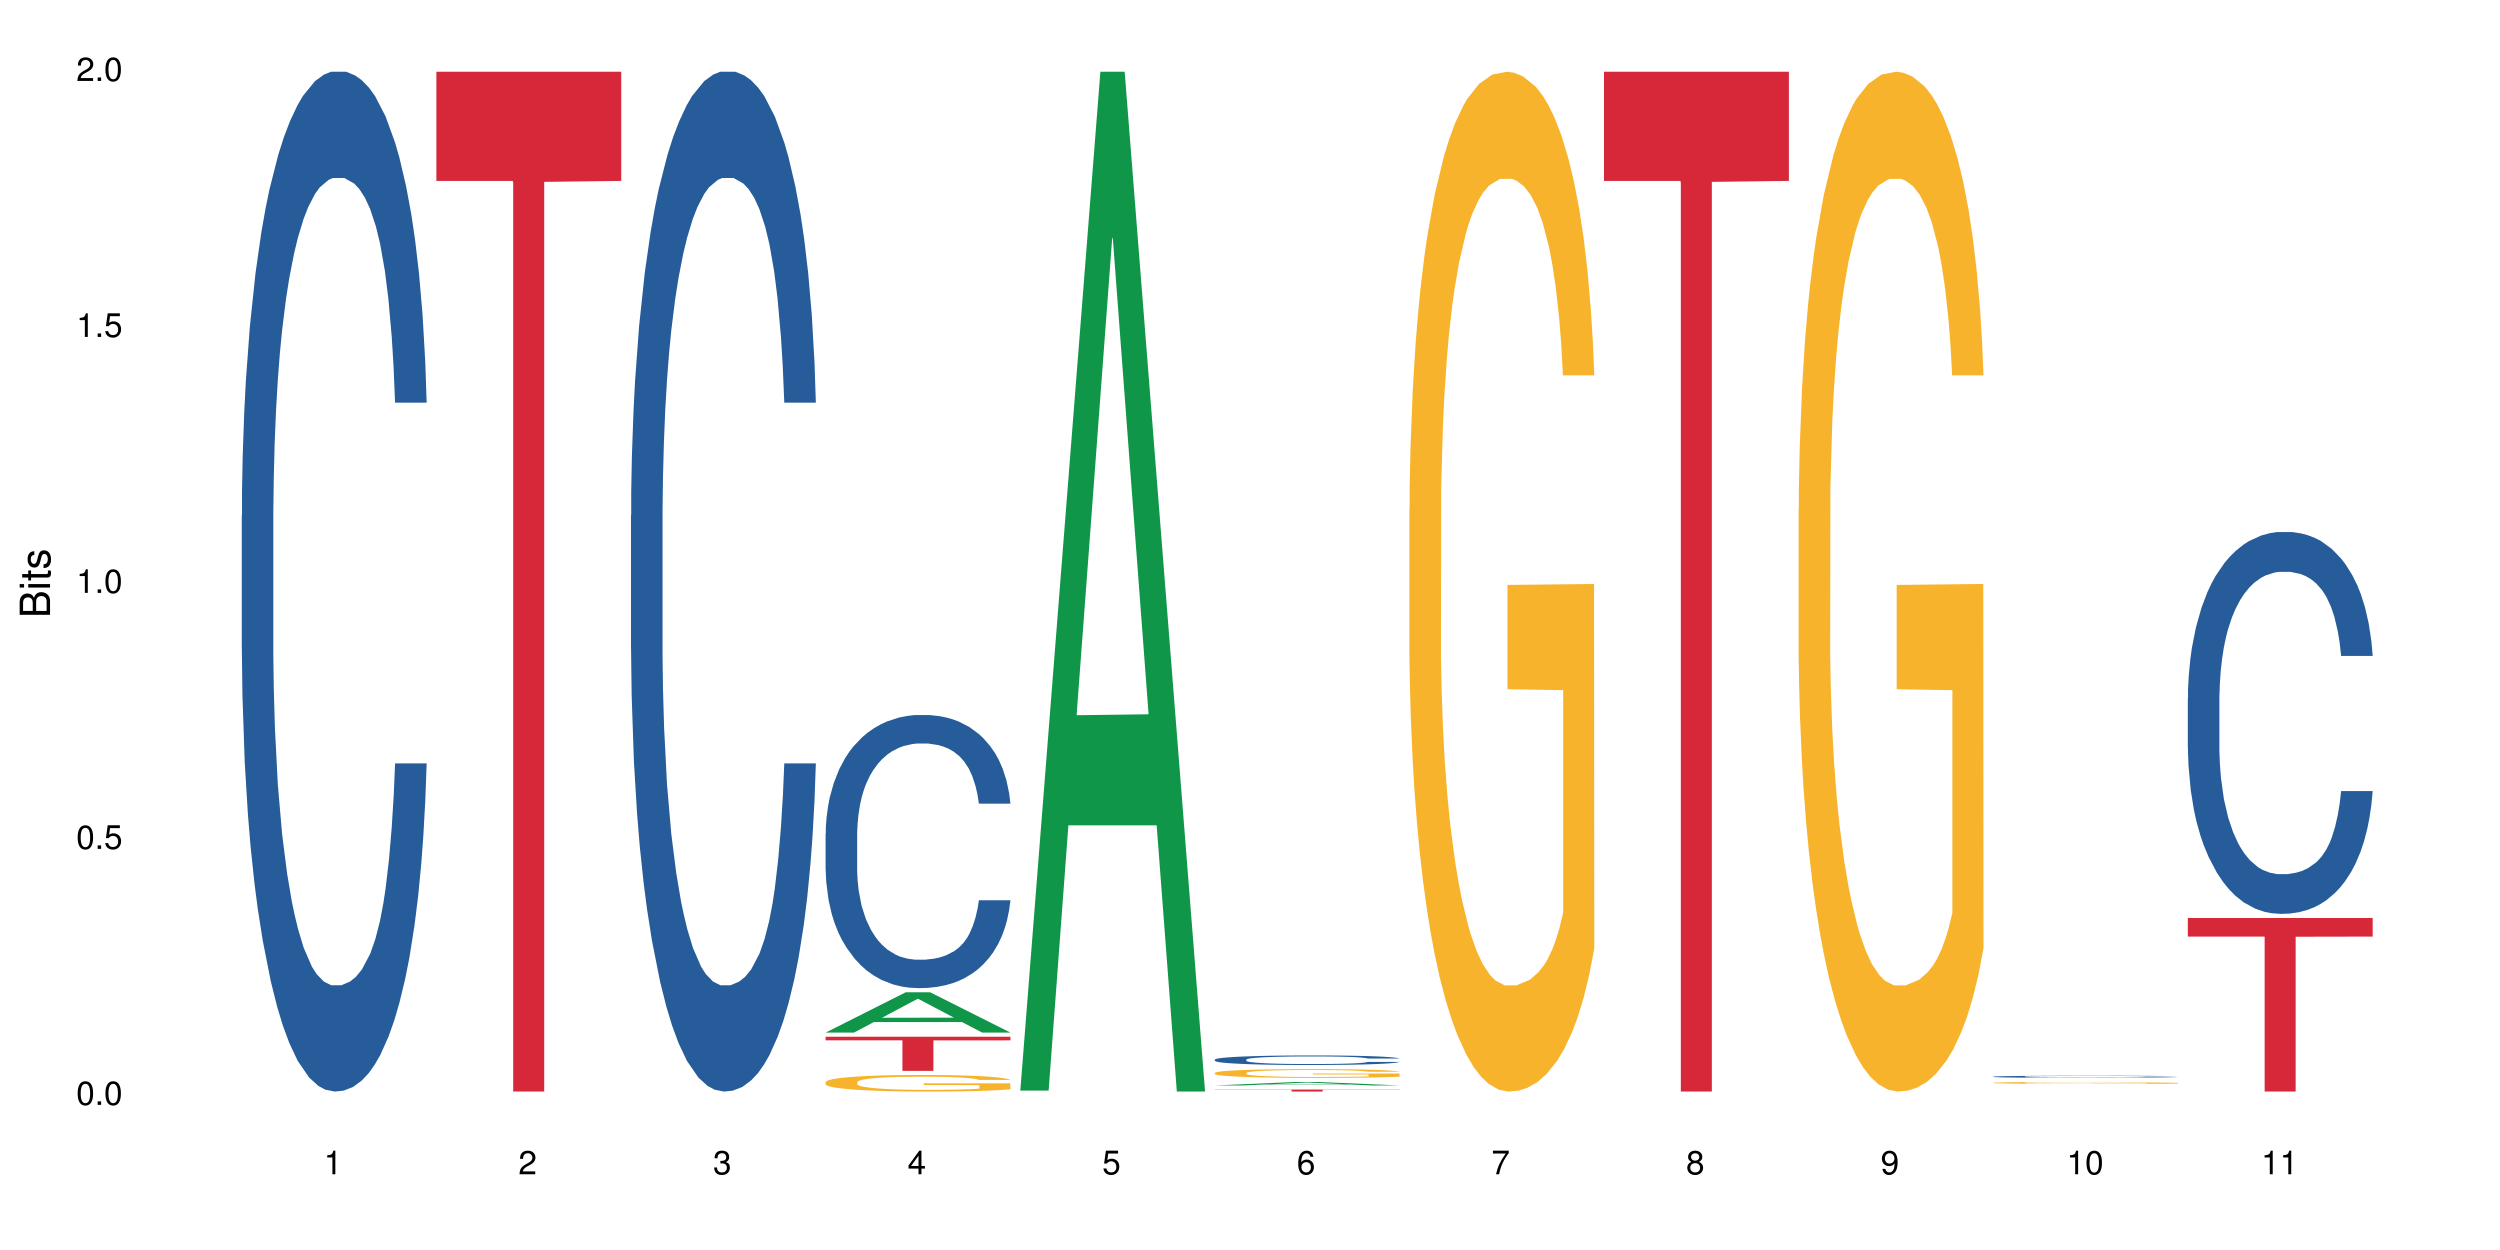 <?xml version="1.0" encoding="UTF-8"?>
<svg xmlns="http://www.w3.org/2000/svg" xmlns:xlink="http://www.w3.org/1999/xlink" width="720pt" height="360pt" viewBox="0 0 720 360" version="1.1">
<defs>
<g>
<symbol overflow="visible" id="glyph0-0">
<path style="stroke:none;" d=""/>
</symbol>
<symbol overflow="visible" id="glyph0-1">
<path style="stroke:none;" d="M 2.641 -6.797 C 2 -6.797 1.422 -6.531 1.078 -6.047 C 0.641 -5.453 0.406 -4.547 0.406 -3.297 C 0.406 -1 1.188 0.219 2.641 0.219 C 4.078 0.219 4.859 -1 4.859 -3.234 C 4.859 -4.562 4.656 -5.438 4.203 -6.047 C 3.844 -6.531 3.281 -6.797 2.641 -6.797 Z M 2.641 -6.047 C 3.547 -6.047 4 -5.125 4 -3.312 C 4 -1.375 3.562 -0.484 2.625 -0.484 C 1.734 -0.484 1.281 -1.422 1.281 -3.281 C 1.281 -5.141 1.734 -6.047 2.641 -6.047 Z M 2.641 -6.047 "/>
</symbol>
<symbol overflow="visible" id="glyph0-2">
<path style="stroke:none;" d="M 1.828 -1 L 0.828 -1 L 0.828 0 L 1.828 0 Z M 1.828 -1 "/>
</symbol>
<symbol overflow="visible" id="glyph0-3">
<path style="stroke:none;" d="M 4.562 -6.797 L 1.062 -6.797 L 0.547 -3.094 L 1.328 -3.094 C 1.719 -3.562 2.047 -3.734 2.578 -3.734 C 3.484 -3.734 4.062 -3.109 4.062 -2.094 C 4.062 -1.125 3.484 -0.531 2.578 -0.531 C 1.828 -0.531 1.375 -0.906 1.188 -1.672 L 0.328 -1.672 C 0.453 -1.109 0.547 -0.844 0.75 -0.594 C 1.125 -0.078 1.828 0.219 2.594 0.219 C 3.969 0.219 4.922 -0.781 4.922 -2.219 C 4.922 -3.562 4.031 -4.484 2.719 -4.484 C 2.25 -4.484 1.859 -4.359 1.469 -4.062 L 1.734 -5.969 L 4.562 -5.969 Z M 4.562 -6.797 "/>
</symbol>
<symbol overflow="visible" id="glyph0-4">
<path style="stroke:none;" d="M 2.484 -4.844 L 2.484 0 L 3.328 0 L 3.328 -6.797 L 2.766 -6.797 C 2.469 -5.75 2.281 -5.609 0.984 -5.453 L 0.984 -4.844 Z M 2.484 -4.844 "/>
</symbol>
<symbol overflow="visible" id="glyph0-5">
<path style="stroke:none;" d="M 4.859 -0.828 L 1.281 -0.828 C 1.359 -1.391 1.672 -1.75 2.5 -2.234 L 3.469 -2.75 C 4.406 -3.266 4.906 -3.969 4.906 -4.812 C 4.906 -5.375 4.672 -5.906 4.266 -6.266 C 3.859 -6.625 3.375 -6.797 2.719 -6.797 C 1.859 -6.797 1.219 -6.5 0.844 -5.922 C 0.609 -5.562 0.5 -5.125 0.484 -4.438 L 1.328 -4.438 C 1.359 -4.906 1.406 -5.188 1.531 -5.406 C 1.75 -5.812 2.188 -6.062 2.703 -6.062 C 3.469 -6.062 4.031 -5.516 4.031 -4.781 C 4.031 -4.25 3.719 -3.797 3.125 -3.438 L 2.234 -2.938 C 0.812 -2.141 0.406 -1.5 0.328 0 L 4.859 0 Z M 4.859 -0.828 "/>
</symbol>
<symbol overflow="visible" id="glyph0-6">
<path style="stroke:none;" d="M 2.125 -3.125 L 2.578 -3.125 C 3.516 -3.125 3.984 -2.703 3.984 -1.891 C 3.984 -1.031 3.469 -0.531 2.578 -0.531 C 1.656 -0.531 1.203 -0.984 1.156 -1.969 L 0.312 -1.969 C 0.344 -1.422 0.438 -1.078 0.609 -0.766 C 0.953 -0.109 1.625 0.219 2.547 0.219 C 3.953 0.219 4.859 -0.609 4.859 -1.906 C 4.859 -2.766 4.516 -3.25 3.703 -3.516 C 4.344 -3.766 4.656 -4.25 4.656 -4.938 C 4.656 -6.109 3.875 -6.797 2.578 -6.797 C 1.203 -6.797 0.484 -6.047 0.453 -4.609 L 1.297 -4.609 C 1.312 -5.016 1.344 -5.25 1.453 -5.453 C 1.641 -5.828 2.062 -6.062 2.594 -6.062 C 3.344 -6.062 3.797 -5.625 3.797 -4.906 C 3.797 -4.422 3.609 -4.141 3.25 -3.984 C 3.016 -3.891 2.719 -3.844 2.125 -3.844 Z M 2.125 -3.125 "/>
</symbol>
<symbol overflow="visible" id="glyph0-7">
<path style="stroke:none;" d="M 3.141 -1.625 L 3.141 0 L 3.984 0 L 3.984 -1.625 L 4.984 -1.625 L 4.984 -2.391 L 3.984 -2.391 L 3.984 -6.797 L 3.359 -6.797 L 0.266 -2.516 L 0.266 -1.625 Z M 3.141 -2.391 L 1 -2.391 L 3.141 -5.359 Z M 3.141 -2.391 "/>
</symbol>
<symbol overflow="visible" id="glyph0-8">
<path style="stroke:none;" d="M 4.781 -5.031 C 4.609 -6.141 3.891 -6.797 2.844 -6.797 C 2.094 -6.797 1.422 -6.438 1.031 -5.828 C 0.609 -5.172 0.406 -4.344 0.406 -3.094 C 0.406 -1.953 0.578 -1.234 0.984 -0.625 C 1.359 -0.078 1.953 0.219 2.703 0.219 C 3.984 0.219 4.922 -0.734 4.922 -2.078 C 4.922 -3.344 4.062 -4.234 2.844 -4.234 C 2.172 -4.234 1.641 -3.969 1.281 -3.469 C 1.281 -5.125 1.828 -6.047 2.797 -6.047 C 3.391 -6.047 3.797 -5.672 3.938 -5.031 Z M 2.734 -3.484 C 3.547 -3.484 4.062 -2.922 4.062 -2 C 4.062 -1.156 3.484 -0.531 2.703 -0.531 C 1.922 -0.531 1.328 -1.188 1.328 -2.047 C 1.328 -2.891 1.906 -3.484 2.734 -3.484 Z M 2.734 -3.484 "/>
</symbol>
<symbol overflow="visible" id="glyph0-9">
<path style="stroke:none;" d="M 4.984 -6.797 L 0.438 -6.797 L 0.438 -5.969 L 4.109 -5.969 C 2.5 -3.656 1.828 -2.234 1.328 0 L 2.219 0 C 2.594 -2.172 3.453 -4.047 4.984 -6.094 Z M 4.984 -6.797 "/>
</symbol>
<symbol overflow="visible" id="glyph0-10">
<path style="stroke:none;" d="M 3.75 -3.578 C 4.453 -4 4.688 -4.344 4.688 -4.984 C 4.688 -6.047 3.844 -6.797 2.641 -6.797 C 1.438 -6.797 0.594 -6.047 0.594 -4.984 C 0.594 -4.359 0.828 -4.016 1.516 -3.578 C 0.734 -3.203 0.359 -2.641 0.359 -1.891 C 0.359 -0.641 1.297 0.219 2.641 0.219 C 3.984 0.219 4.922 -0.641 4.922 -1.875 C 4.922 -2.641 4.531 -3.203 3.75 -3.578 Z M 2.641 -6.047 C 3.359 -6.047 3.812 -5.625 3.812 -4.969 C 3.812 -4.344 3.344 -3.922 2.641 -3.922 C 1.922 -3.922 1.453 -4.344 1.453 -4.984 C 1.453 -5.625 1.922 -6.047 2.641 -6.047 Z M 2.641 -3.203 C 3.484 -3.203 4.062 -2.672 4.062 -1.875 C 4.062 -1.062 3.484 -0.531 2.625 -0.531 C 1.797 -0.531 1.219 -1.078 1.219 -1.875 C 1.219 -2.672 1.797 -3.203 2.641 -3.203 Z M 2.641 -3.203 "/>
</symbol>
<symbol overflow="visible" id="glyph0-11">
<path style="stroke:none;" d="M 0.516 -1.547 C 0.672 -0.438 1.406 0.219 2.438 0.219 C 3.188 0.219 3.859 -0.141 4.266 -0.75 C 4.688 -1.406 4.891 -2.25 4.891 -3.484 C 4.891 -4.625 4.703 -5.359 4.312 -5.953 C 3.938 -6.5 3.344 -6.797 2.594 -6.797 C 1.297 -6.797 0.359 -5.844 0.359 -4.516 C 0.359 -3.25 1.234 -2.344 2.453 -2.344 C 3.094 -2.344 3.562 -2.578 4.016 -3.109 C 4 -1.453 3.469 -0.531 2.5 -0.531 C 1.906 -0.531 1.484 -0.906 1.359 -1.547 Z M 2.578 -6.062 C 3.375 -6.062 3.969 -5.406 3.969 -4.531 C 3.969 -3.688 3.375 -3.094 2.547 -3.094 C 1.734 -3.094 1.234 -3.672 1.234 -4.578 C 1.234 -5.438 1.797 -6.062 2.578 -6.062 Z M 2.578 -6.062 "/>
</symbol>
<symbol overflow="visible" id="glyph1-0">
<path style="stroke:none;" d=""/>
</symbol>
<symbol overflow="visible" id="glyph1-1">
<path style="stroke:none;" d="M 0 -0.953 L 0 -4.891 C 0 -5.719 -0.234 -6.344 -0.734 -6.797 C -1.188 -7.234 -1.812 -7.469 -2.5 -7.469 C -3.547 -7.469 -4.188 -7 -4.625 -5.875 C -4.984 -6.672 -5.641 -7.094 -6.531 -7.094 C -7.156 -7.094 -7.734 -6.859 -8.141 -6.391 C -8.562 -5.938 -8.75 -5.344 -8.75 -4.5 L -8.75 -0.953 Z M -4.984 -2.062 L -7.766 -2.062 L -7.766 -4.219 C -7.766 -4.844 -7.688 -5.203 -7.453 -5.5 C -7.219 -5.812 -6.859 -5.969 -6.375 -5.969 C -5.906 -5.969 -5.531 -5.812 -5.297 -5.5 C -5.062 -5.203 -4.984 -4.844 -4.984 -4.219 Z M -0.984 -2.062 L -4 -2.062 L -4 -4.781 C -4 -5.328 -3.859 -5.688 -3.578 -5.953 C -3.297 -6.219 -2.922 -6.359 -2.484 -6.359 C -2.062 -6.359 -1.688 -6.219 -1.406 -5.953 C -1.109 -5.688 -0.984 -5.328 -0.984 -4.781 Z M -0.984 -2.062 "/>
</symbol>
<symbol overflow="visible" id="glyph1-2">
<path style="stroke:none;" d="M -6.281 -1.797 L -6.281 -0.797 L 0 -0.797 L 0 -1.797 Z M -8.75 -1.797 L -8.75 -0.797 L -7.484 -0.797 L -7.484 -1.797 Z M -8.75 -1.797 "/>
</symbol>
<symbol overflow="visible" id="glyph1-3">
<path style="stroke:none;" d="M -6.281 -3.047 L -6.281 -2.016 L -8.016 -2.016 L -8.016 -1.016 L -6.281 -1.016 L -6.281 -0.172 L -5.469 -0.172 L -5.469 -1.016 L -0.719 -1.016 C -0.078 -1.016 0.281 -1.453 0.281 -2.234 C 0.281 -2.469 0.25 -2.719 0.188 -3.047 L -0.641 -3.047 C -0.609 -2.922 -0.594 -2.766 -0.594 -2.562 C -0.594 -2.141 -0.719 -2.016 -1.156 -2.016 L -5.469 -2.016 L -5.469 -3.047 Z M -6.281 -3.047 "/>
</symbol>
<symbol overflow="visible" id="glyph1-4">
<path style="stroke:none;" d="M -4.531 -5.25 C -5.766 -5.25 -6.469 -4.422 -6.469 -2.969 C -6.469 -1.516 -5.719 -0.562 -4.547 -0.562 C -3.562 -0.562 -3.094 -1.062 -2.734 -2.562 L -2.516 -3.484 C -2.344 -4.188 -2.094 -4.469 -1.625 -4.469 C -1.047 -4.469 -0.641 -3.875 -0.641 -3 C -0.641 -2.453 -0.797 -2 -1.062 -1.75 C -1.25 -1.594 -1.422 -1.531 -1.875 -1.469 L -1.875 -0.406 C -0.422 -0.453 0.281 -1.266 0.281 -2.922 C 0.281 -4.5 -0.5 -5.516 -1.719 -5.516 C -2.656 -5.516 -3.172 -4.984 -3.469 -3.734 L -3.703 -2.766 C -3.891 -1.953 -4.156 -1.609 -4.594 -1.609 C -5.172 -1.609 -5.547 -2.125 -5.547 -2.938 C -5.547 -3.75 -5.203 -4.172 -4.531 -4.203 Z M -4.531 -5.25 "/>
</symbol>
</g>
</defs>
<g id="surface44801">
<rect x="0" y="0" width="720" height="360" style="fill:rgb(100%,100%,100%);fill-opacity:1;stroke:none;"/>
<path style=" stroke:none;fill-rule:nonzero;fill:rgb(14.51%,36.078%,60%);fill-opacity:1;" d="M 69.629 148.457 L 69.695 148.188 L 69.695 141.742 L 69.891 131.543 L 70.344 118.656 L 70.797 109.797 L 71.969 93.957 L 73.59 78.652 L 75.277 66.84 L 76.512 59.859 L 77.617 54.492 L 80.148 44.559 L 81.773 39.457 L 83.523 34.891 L 85.668 30.328 L 87.227 27.645 L 90.73 23.348 L 93.328 21.469 L 95.344 20.664 L 99.691 20.664 L 102.289 21.738 L 104.172 23.078 L 106.25 25.227 L 108.004 27.645 L 111.055 33.551 L 113.781 41.066 L 115.016 45.363 L 116.965 53.684 L 118.457 61.738 L 119.496 68.719 L 120.664 78.652 L 121.703 90.734 L 122.484 104.426 L 122.875 115.969 L 113.781 115.969 L 113.328 105.23 L 112.809 96.91 L 111.836 85.902 L 110.859 78.117 L 109.496 70.332 L 108.266 65.23 L 106.574 60.129 L 105.082 56.906 L 103.523 54.492 L 102.031 52.879 L 99.172 51.27 L 95.863 51.27 L 94.629 51.805 L 92.098 53.953 L 90.73 55.832 L 88.785 59.59 L 87.422 63.082 L 85.797 68.449 L 84.695 73.016 L 83.328 79.996 L 82.355 86.172 L 81.254 95.031 L 80.602 101.742 L 80.02 109.258 L 79.5 118.117 L 79.109 127.516 L 78.852 137.449 L 78.719 147.113 L 78.719 188.727 L 78.852 198.391 L 79.176 209.668 L 80.02 226.043 L 81.254 240.273 L 82.68 251.547 L 84.043 259.602 L 84.824 263.359 L 85.863 267.656 L 87.484 273.027 L 89.824 278.395 L 91.188 280.543 L 93.266 282.691 L 95.406 283.766 L 98.266 283.766 L 100.797 282.691 L 102.484 281.348 L 104.238 279.199 L 106.641 274.637 L 108.133 270.34 L 109.434 265.242 L 110.406 260.141 L 111.055 255.844 L 112.031 247.52 L 112.809 238.395 L 113.395 228.996 L 113.781 219.867 L 122.875 219.867 L 122.484 230.609 L 121.898 241.078 L 121.316 248.863 L 120.406 258.262 L 119.367 266.582 L 117.875 275.98 L 116.641 282.152 L 115.016 288.867 L 113.523 293.969 L 111.898 298.531 L 109.496 303.898 L 107.938 306.586 L 106.25 309 L 104.238 311.148 L 101.707 313.027 L 98.977 314.102 L 96.445 314.371 L 93.719 313.832 L 91.707 312.762 L 89.043 310.344 L 85.73 305.512 L 83.328 300.41 L 81.445 295.309 L 79.824 289.941 L 78.004 282.691 L 75.668 270.879 L 74.238 261.75 L 73.266 254.234 L 72.16 243.762 L 71.383 234.367 L 70.473 219.332 L 69.824 200.27 L 69.629 185.504 Z M 69.629 148.457 "/>
<path style=" stroke:none;fill-rule:nonzero;fill:rgb(83.922%,15.686%,22.353%);fill-opacity:1;" d="M 125.676 20.664 L 178.918 20.664 L 178.918 52.102 L 156.73 52.379 L 156.73 314.371 L 147.801 314.371 L 147.801 52.652 L 147.672 52.102 L 125.676 52.102 Z M 125.676 20.664 "/>
<path style=" stroke:none;fill-rule:nonzero;fill:rgb(14.51%,36.078%,60%);fill-opacity:1;" d="M 181.723 148.457 L 181.785 148.188 L 181.785 141.742 L 181.98 131.543 L 182.438 118.656 L 182.891 109.797 L 184.059 93.957 L 185.684 78.652 L 187.371 66.84 L 188.605 59.859 L 189.707 54.492 L 192.242 44.559 L 193.863 39.457 L 195.617 34.891 L 197.762 30.328 L 199.32 27.645 L 202.824 23.348 L 205.422 21.469 L 207.434 20.664 L 211.785 20.664 L 214.383 21.738 L 216.266 23.078 L 218.344 25.227 L 220.098 27.645 L 223.148 33.551 L 225.875 41.066 L 227.109 45.363 L 229.059 53.684 L 230.551 61.738 L 231.59 68.719 L 232.758 78.652 L 233.797 90.734 L 234.578 104.426 L 234.965 115.969 L 225.875 115.969 L 225.422 105.23 L 224.902 96.91 L 223.926 85.902 L 222.953 78.117 L 221.59 70.332 L 220.355 65.23 L 218.668 60.129 L 217.176 56.906 L 215.617 54.492 L 214.121 52.879 L 211.266 51.27 L 207.953 51.27 L 206.723 51.805 L 204.188 53.953 L 202.824 55.832 L 200.875 59.59 L 199.512 63.082 L 197.891 68.449 L 196.785 73.016 L 195.422 79.996 L 194.449 86.172 L 193.344 95.031 L 192.695 101.742 L 192.109 109.258 L 191.59 118.117 L 191.203 127.516 L 190.941 137.449 L 190.812 147.113 L 190.812 188.727 L 190.941 198.391 L 191.266 209.668 L 192.109 226.043 L 193.344 240.273 L 194.773 251.547 L 196.137 259.602 L 196.918 263.359 L 197.953 267.656 L 199.578 273.027 L 201.914 278.395 L 203.281 280.543 L 205.355 282.691 L 207.5 283.766 L 210.355 283.766 L 212.891 282.691 L 214.578 281.348 L 216.332 279.199 L 218.734 274.637 L 220.227 270.34 L 221.523 265.242 L 222.5 260.141 L 223.148 255.844 L 224.121 247.52 L 224.902 238.395 L 225.484 228.996 L 225.875 219.867 L 234.965 219.867 L 234.578 230.609 L 233.992 241.078 L 233.406 248.863 L 232.5 258.262 L 231.461 266.582 L 229.965 275.98 L 228.734 282.152 L 227.109 288.867 L 225.617 293.969 L 223.992 298.531 L 221.59 303.898 L 220.031 306.586 L 218.344 309 L 216.332 311.148 L 213.797 313.027 L 211.07 314.102 L 208.539 314.371 L 205.812 313.832 L 203.801 312.762 L 201.137 310.344 L 197.824 305.512 L 195.422 300.41 L 193.539 295.309 L 191.918 289.941 L 190.098 282.691 L 187.762 270.879 L 186.332 261.75 L 185.359 254.234 L 184.254 243.762 L 183.477 234.367 L 182.566 219.332 L 181.918 200.27 L 181.723 185.504 Z M 181.723 148.457 "/>
<path style=" stroke:none;fill-rule:nonzero;fill:rgb(6.275%,58.824%,28.235%);fill-opacity:1;" d="M 237.77 297.383 L 237.824 297.371 L 260.863 285.766 L 267.859 285.766 L 291.012 297.395 L 282.879 297.395 L 277.074 294.359 L 251.648 294.359 L 245.961 297.383 L 237.77 297.383 L 254.094 293.102 L 274.742 293.094 L 264.449 287.668 L 264.332 287.656 L 264.219 287.688 L 254.039 293.094 L 254.094 293.102 Z M 237.77 297.383 "/>
<path style=" stroke:none;fill-rule:nonzero;fill:rgb(14.51%,36.078%,60%);fill-opacity:1;" d="M 237.77 240.164 L 237.832 240.09 L 237.832 238.367 L 238.027 235.633 L 238.484 232.184 L 238.938 229.812 L 240.105 225.57 L 241.73 221.473 L 243.418 218.309 L 244.652 216.441 L 245.754 215.004 L 248.289 212.344 L 249.91 210.977 L 251.664 209.754 L 253.805 208.535 L 255.363 207.816 L 258.871 206.664 L 261.469 206.16 L 263.48 205.945 L 267.832 205.945 L 270.43 206.234 L 272.312 206.594 L 274.391 207.168 L 276.145 207.816 L 279.195 209.395 L 281.922 211.41 L 283.156 212.559 L 285.105 214.789 L 286.598 216.945 L 287.637 218.812 L 288.805 221.473 L 289.844 224.707 L 290.621 228.375 L 291.012 231.465 L 281.922 231.465 L 281.469 228.59 L 280.949 226.359 L 279.973 223.414 L 279 221.328 L 277.637 219.242 L 276.402 217.879 L 274.715 216.512 L 273.223 215.648 L 271.664 215.004 L 270.168 214.57 L 267.312 214.141 L 264 214.141 L 262.766 214.285 L 260.234 214.859 L 258.871 215.363 L 256.922 216.367 L 255.559 217.305 L 253.938 218.742 L 252.832 219.965 L 251.469 221.832 L 250.496 223.484 L 249.391 225.859 L 248.742 227.656 L 248.156 229.668 L 247.637 232.039 L 247.25 234.555 L 246.988 237.215 L 246.859 239.805 L 246.859 250.945 L 246.988 253.531 L 247.312 256.551 L 248.156 260.938 L 249.391 264.746 L 250.82 267.766 L 252.184 269.922 L 252.961 270.93 L 254 272.078 L 255.625 273.516 L 257.961 274.953 L 259.324 275.531 L 261.402 276.105 L 263.547 276.391 L 266.402 276.391 L 268.938 276.105 L 270.625 275.746 L 272.379 275.172 L 274.781 273.949 L 276.273 272.797 L 277.57 271.434 L 278.547 270.066 L 279.195 268.918 L 280.168 266.688 L 280.949 264.242 L 281.531 261.727 L 281.922 259.285 L 291.012 259.285 L 290.621 262.16 L 290.039 264.961 L 289.453 267.047 L 288.547 269.562 L 287.508 271.793 L 286.012 274.309 L 284.777 275.961 L 283.156 277.758 L 281.664 279.125 L 280.039 280.344 L 277.637 281.785 L 276.078 282.504 L 274.391 283.148 L 272.379 283.723 L 269.844 284.227 L 267.117 284.516 L 264.586 284.586 L 261.859 284.441 L 259.844 284.156 L 257.184 283.508 L 253.871 282.215 L 251.469 280.848 L 249.586 279.484 L 247.961 278.047 L 246.145 276.105 L 243.809 272.941 L 242.379 270.496 L 241.406 268.484 L 240.301 265.68 L 239.523 263.164 L 238.613 259.141 L 237.965 254.035 L 237.77 250.082 Z M 237.77 240.164 "/>
<path style=" stroke:none;fill-rule:nonzero;fill:rgb(96.863%,70.196%,16.863%);fill-opacity:1;" d="M 237.77 311.641 L 237.832 311.637 L 237.832 311.547 L 238.094 311.352 L 238.742 311.082 L 239.586 310.859 L 240.496 310.684 L 241.078 310.594 L 242.055 310.461 L 242.898 310.367 L 245.039 310.168 L 247.77 309.984 L 249.262 309.906 L 250.949 309.832 L 253.352 309.75 L 254.457 309.719 L 257.832 309.648 L 261.664 309.605 L 265.883 309.594 L 267.832 309.598 L 270.492 309.617 L 274.129 309.664 L 276.207 309.707 L 277.832 309.75 L 279.52 309.809 L 281.598 309.895 L 283.547 310 L 285.105 310.105 L 286.66 310.234 L 287.961 310.375 L 289.066 310.527 L 290.039 310.711 L 290.621 310.863 L 291.012 311.016 L 281.988 311.016 L 281.469 310.863 L 280.883 310.746 L 279.91 310.602 L 278.934 310.496 L 277.961 310.414 L 276.145 310.301 L 274.586 310.23 L 272.637 310.168 L 270.754 310.129 L 268.609 310.105 L 267.312 310.094 L 263.871 310.094 L 260.754 310.125 L 258.938 310.16 L 257.637 310.195 L 255.82 310.262 L 254.715 310.312 L 254.066 310.348 L 252.117 310.484 L 250.82 310.605 L 250.105 310.688 L 249.195 310.82 L 248.547 310.938 L 247.832 311.113 L 247.441 311.242 L 246.922 311.539 L 246.859 312.324 L 247.055 312.492 L 247.441 312.668 L 247.961 312.828 L 248.742 312.992 L 249.52 313.117 L 250.883 313.289 L 252.055 313.402 L 252.961 313.477 L 254.715 313.594 L 255.43 313.633 L 257.117 313.711 L 258.871 313.773 L 261.016 313.824 L 262.637 313.852 L 265.234 313.875 L 268.547 313.875 L 272.441 313.848 L 274.91 313.812 L 276.598 313.777 L 277.703 313.746 L 279.066 313.699 L 280.039 313.656 L 280.949 313.605 L 282.051 313.531 L 282.051 312.492 L 266.016 312.484 L 266.016 311.996 L 290.949 311.992 L 291.012 313.699 L 289.648 313.816 L 287.961 313.93 L 286.336 314.016 L 284.648 314.09 L 282.246 314.176 L 280.297 314.227 L 277.312 314.289 L 274.586 314.328 L 271.727 314.352 L 269.195 314.367 L 266.207 314.371 L 263.547 314.363 L 260.688 314.336 L 258.418 314.301 L 256.34 314.258 L 254.262 314.199 L 251.664 314.109 L 249.977 314.035 L 248.223 313.941 L 246.469 313.836 L 244.91 313.715 L 243.871 313.625 L 242.832 313.52 L 241.73 313.391 L 240.691 313.242 L 239.91 313.105 L 239.195 312.953 L 238.676 312.809 L 238.156 312.613 L 237.898 312.457 L 237.77 312.32 Z M 237.77 311.641 "/>
<path style=" stroke:none;fill-rule:nonzero;fill:rgb(83.922%,15.686%,22.353%);fill-opacity:1;" d="M 237.77 298.574 L 291.012 298.574 L 291.012 299.625 L 268.82 299.637 L 268.82 308.414 L 259.895 308.414 L 259.895 299.645 L 259.766 299.625 L 237.77 299.625 Z M 237.77 298.574 "/>
<path style=" stroke:none;fill-rule:nonzero;fill:rgb(6.275%,58.824%,28.235%);fill-opacity:1;" d="M 293.816 314.094 L 293.871 313.82 L 316.91 20.664 L 323.906 20.664 L 347.059 314.371 L 338.926 314.371 L 333.121 237.703 L 307.695 237.703 L 302.008 314.094 L 293.816 314.094 L 310.141 205.988 L 330.789 205.711 L 320.492 68.648 L 320.379 68.375 L 320.266 69.199 L 310.082 205.711 L 310.141 205.988 Z M 293.816 314.094 "/>
<path style=" stroke:none;fill-rule:nonzero;fill:rgb(6.275%,58.824%,28.235%);fill-opacity:1;" d="M 349.859 312.609 L 349.918 312.605 L 372.957 311.617 L 379.953 311.617 L 403.105 312.609 L 394.973 312.609 L 389.168 312.348 L 363.742 312.348 L 358.051 312.609 L 349.859 312.609 L 366.188 312.242 L 386.836 312.242 L 376.539 311.777 L 376.426 311.777 L 376.312 311.781 L 366.129 312.242 L 366.188 312.242 Z M 349.859 312.609 "/>
<path style=" stroke:none;fill-rule:nonzero;fill:rgb(14.51%,36.078%,60%);fill-opacity:1;" d="M 349.859 305.168 L 349.926 305.164 L 349.926 305.105 L 350.121 305.008 L 350.574 304.887 L 351.031 304.805 L 352.199 304.656 L 353.82 304.512 L 355.512 304.402 L 356.742 304.336 L 357.848 304.285 L 360.379 304.195 L 362.004 304.145 L 363.758 304.102 L 365.898 304.059 L 367.457 304.035 L 370.965 303.996 L 373.562 303.977 L 375.574 303.969 L 379.926 303.969 L 382.523 303.98 L 384.406 303.992 L 386.484 304.012 L 388.234 304.035 L 391.289 304.09 L 394.016 304.16 L 395.25 304.199 L 397.195 304.277 L 398.691 304.355 L 399.73 304.422 L 400.898 304.512 L 401.938 304.625 L 402.715 304.754 L 403.105 304.863 L 394.016 304.863 L 393.559 304.762 L 393.039 304.684 L 392.066 304.582 L 391.094 304.508 L 389.73 304.434 L 388.496 304.387 L 386.809 304.34 L 385.312 304.309 L 383.754 304.285 L 382.262 304.273 L 379.406 304.258 L 376.094 304.258 L 374.859 304.262 L 372.328 304.281 L 370.965 304.301 L 369.016 304.336 L 367.652 304.367 L 366.027 304.418 L 364.926 304.461 L 363.562 304.527 L 362.586 304.582 L 361.484 304.668 L 360.836 304.73 L 360.25 304.801 L 359.73 304.883 L 359.34 304.973 L 359.082 305.066 L 358.953 305.156 L 358.953 305.547 L 359.082 305.637 L 359.406 305.742 L 360.25 305.895 L 361.484 306.027 L 362.914 306.133 L 364.277 306.211 L 365.055 306.246 L 366.094 306.285 L 367.719 306.336 L 370.055 306.387 L 371.418 306.406 L 373.496 306.426 L 375.641 306.438 L 378.496 306.438 L 381.027 306.426 L 382.715 306.414 L 384.469 306.395 L 386.871 306.352 L 388.367 306.312 L 389.664 306.262 L 390.637 306.215 L 391.289 306.176 L 392.262 306.098 L 393.039 306.012 L 393.625 305.922 L 394.016 305.836 L 403.105 305.836 L 402.715 305.938 L 402.133 306.035 L 401.547 306.109 L 400.637 306.199 L 399.598 306.277 L 398.105 306.363 L 396.871 306.422 L 395.25 306.484 L 393.754 306.531 L 392.133 306.574 L 389.73 306.625 L 388.172 306.652 L 386.484 306.672 L 384.469 306.691 L 381.938 306.711 L 379.211 306.723 L 376.68 306.723 L 373.949 306.719 L 371.938 306.707 L 369.277 306.688 L 365.965 306.641 L 363.562 306.594 L 361.68 306.543 L 360.055 306.496 L 358.238 306.426 L 355.898 306.316 L 354.473 306.23 L 353.496 306.16 L 352.395 306.062 L 351.613 305.973 L 350.707 305.832 L 350.055 305.652 L 349.859 305.516 Z M 349.859 305.168 "/>
<path style=" stroke:none;fill-rule:nonzero;fill:rgb(96.863%,70.196%,16.863%);fill-opacity:1;" d="M 349.859 308.988 L 349.926 308.984 L 349.926 308.941 L 350.188 308.836 L 350.836 308.691 L 351.68 308.574 L 352.59 308.48 L 353.172 308.434 L 354.148 308.363 L 354.992 308.312 L 357.133 308.207 L 359.859 308.113 L 361.355 308.07 L 363.043 308.031 L 365.445 307.988 L 366.547 307.969 L 369.926 307.934 L 373.758 307.91 L 377.977 307.902 L 379.926 307.906 L 382.586 307.914 L 386.223 307.941 L 388.301 307.965 L 389.926 307.988 L 391.613 308.016 L 393.691 308.062 L 395.637 308.117 L 397.195 308.176 L 398.754 308.242 L 400.055 308.316 L 401.156 308.398 L 402.133 308.496 L 402.715 308.578 L 403.105 308.656 L 394.078 308.656 L 393.559 308.578 L 392.977 308.516 L 392 308.438 L 391.027 308.383 L 390.055 308.34 L 388.234 308.277 L 386.676 308.242 L 384.73 308.207 L 382.848 308.188 L 380.703 308.176 L 379.406 308.168 L 375.965 308.168 L 372.848 308.184 L 371.027 308.203 L 369.73 308.223 L 367.914 308.258 L 366.809 308.285 L 366.16 308.305 L 364.211 308.375 L 362.914 308.441 L 362.199 308.484 L 361.289 308.555 L 360.641 308.617 L 359.926 308.707 L 359.535 308.777 L 359.016 308.934 L 358.953 309.352 L 359.145 309.441 L 359.535 309.535 L 360.055 309.617 L 360.836 309.707 L 361.613 309.773 L 362.977 309.863 L 364.145 309.922 L 365.055 309.961 L 366.809 310.023 L 367.523 310.047 L 369.211 310.086 L 370.965 310.121 L 373.105 310.148 L 374.73 310.16 L 377.328 310.172 L 380.641 310.172 L 384.535 310.16 L 387.004 310.141 L 388.691 310.121 L 389.793 310.105 L 391.156 310.082 L 392.133 310.059 L 393.039 310.031 L 394.145 309.992 L 394.145 309.441 L 378.105 309.438 L 378.105 309.18 L 403.039 309.176 L 403.105 310.082 L 401.742 310.145 L 400.055 310.203 L 398.43 310.25 L 396.742 310.289 L 394.34 310.332 L 392.391 310.359 L 389.406 310.395 L 386.676 310.414 L 383.82 310.426 L 381.289 310.434 L 378.301 310.438 L 375.641 310.434 L 372.781 310.418 L 370.508 310.398 L 368.434 310.375 L 366.355 310.348 L 363.758 310.297 L 362.066 310.258 L 360.316 310.211 L 358.562 310.152 L 357.004 310.09 L 355.965 310.043 L 354.926 309.984 L 353.82 309.918 L 352.781 309.836 L 352.004 309.766 L 351.289 309.684 L 350.77 309.609 L 350.25 309.504 L 349.992 309.422 L 349.859 309.348 Z M 349.859 308.988 "/>
<path style=" stroke:none;fill-rule:nonzero;fill:rgb(83.922%,15.686%,22.353%);fill-opacity:1;" d="M 349.859 313.789 L 403.105 313.789 L 403.105 313.852 L 380.914 313.852 L 380.914 314.371 L 371.988 314.371 L 371.988 313.852 L 349.859 313.852 Z M 349.859 313.789 "/>
<path style=" stroke:none;fill-rule:nonzero;fill:rgb(96.863%,70.196%,16.863%);fill-opacity:1;" d="M 405.906 146.461 L 405.973 146.191 L 405.973 140.828 L 406.23 128.758 L 406.883 112.129 L 407.727 98.449 L 408.633 87.719 L 409.219 82.086 L 410.191 74.039 L 411.039 68.141 L 413.18 56.07 L 415.906 44.805 L 417.402 39.977 L 419.09 35.414 L 421.492 30.32 L 422.594 28.441 L 425.973 24.148 L 429.801 21.469 L 434.023 20.664 L 435.973 20.93 L 438.633 22.004 L 442.27 24.953 L 444.348 27.637 L 445.969 30.32 L 447.66 33.805 L 449.738 39.172 L 451.684 45.609 L 453.242 52.047 L 454.801 60.094 L 456.102 68.676 L 457.203 78.062 L 458.176 89.328 L 458.762 98.715 L 459.152 108.105 L 450.125 108.105 L 449.605 98.715 L 449.023 91.477 L 448.047 82.625 L 447.074 76.188 L 446.102 71.09 L 444.281 64.117 L 442.723 59.824 L 440.777 56.07 L 438.895 53.656 L 436.75 52.047 L 435.453 51.508 L 432.012 51.508 L 428.895 53.387 L 427.074 55.531 L 425.777 57.68 L 423.957 61.703 L 422.855 64.922 L 422.207 67.066 L 420.258 75.383 L 418.957 82.891 L 418.246 87.988 L 417.336 96.035 L 416.688 103.277 L 415.973 114.004 L 415.582 122.051 L 415.062 140.293 L 414.996 188.574 L 415.191 198.766 L 415.582 209.762 L 416.102 219.418 L 416.883 229.609 L 417.66 237.391 L 419.023 247.852 L 420.191 254.824 L 421.102 259.383 L 422.855 266.625 L 423.57 269.039 L 425.258 273.867 L 427.012 277.625 L 429.152 280.844 L 430.777 282.453 L 433.375 283.793 L 436.684 283.793 L 440.582 282.184 L 443.047 280.039 L 444.738 277.891 L 445.84 276.016 L 447.203 273.062 L 448.18 270.383 L 449.086 267.43 L 450.191 262.871 L 450.191 198.766 L 434.152 198.496 L 434.152 168.457 L 459.086 168.188 L 459.152 273.062 L 457.789 280.305 L 456.102 287.281 L 454.477 292.645 L 452.789 297.203 L 450.387 302.301 L 448.438 305.52 L 445.449 309.273 L 442.723 311.688 L 439.867 313.297 L 437.336 314.102 L 434.348 314.371 L 431.684 313.836 L 428.828 312.227 L 426.555 310.078 L 424.477 307.398 L 422.398 303.91 L 419.805 298.277 L 418.113 293.719 L 416.363 288.086 L 414.609 281.379 L 413.051 274.137 L 412.012 268.504 L 410.973 262.066 L 409.867 254.02 L 408.828 244.898 L 408.051 236.586 L 407.336 227.195 L 406.816 218.344 L 406.297 206.277 L 406.039 196.621 L 405.906 188.305 Z M 405.906 146.461 "/>
<path style=" stroke:none;fill-rule:nonzero;fill:rgb(83.922%,15.686%,22.353%);fill-opacity:1;" d="M 461.953 20.664 L 515.199 20.664 L 515.199 52.102 L 493.008 52.379 L 493.008 314.371 L 484.078 314.371 L 484.078 52.652 L 483.949 52.102 L 461.953 52.102 Z M 461.953 20.664 "/>
<path style=" stroke:none;fill-rule:nonzero;fill:rgb(96.863%,70.196%,16.863%);fill-opacity:1;" d="M 518 146.461 L 518.066 146.191 L 518.066 140.828 L 518.324 128.758 L 518.973 112.129 L 519.816 98.449 L 520.727 87.719 L 521.312 82.086 L 522.285 74.039 L 523.129 68.141 L 525.273 56.07 L 528 44.805 L 529.492 39.977 L 531.18 35.414 L 533.582 30.32 L 534.688 28.441 L 538.062 24.148 L 541.895 21.469 L 546.117 20.664 L 548.062 20.93 L 550.727 22.004 L 554.363 24.953 L 556.441 27.637 L 558.062 30.32 L 559.75 33.805 L 561.828 39.172 L 563.777 45.609 L 565.336 52.047 L 566.895 60.094 L 568.191 68.676 L 569.297 78.062 L 570.27 89.328 L 570.855 98.715 L 571.246 108.105 L 562.219 108.105 L 561.699 98.715 L 561.113 91.477 L 560.141 82.625 L 559.168 76.188 L 558.191 71.09 L 556.375 64.117 L 554.816 59.824 L 552.867 56.07 L 550.984 53.656 L 548.844 52.047 L 547.543 51.508 L 544.102 51.508 L 540.984 53.387 L 539.168 55.531 L 537.871 57.68 L 536.051 61.703 L 534.949 64.922 L 534.297 67.066 L 532.352 75.383 L 531.051 82.891 L 530.336 87.988 L 529.43 96.035 L 528.777 103.277 L 528.066 114.004 L 527.676 122.051 L 527.156 140.293 L 527.09 188.574 L 527.285 198.766 L 527.676 209.762 L 528.195 219.418 L 528.973 229.609 L 529.754 237.391 L 531.117 247.852 L 532.285 254.824 L 533.195 259.383 L 534.949 266.625 L 535.66 269.039 L 537.352 273.867 L 539.102 277.625 L 541.246 280.844 L 542.867 282.453 L 545.465 283.793 L 548.777 283.793 L 552.672 282.184 L 555.141 280.039 L 556.828 277.891 L 557.934 276.016 L 559.297 273.062 L 560.27 270.383 L 561.18 267.43 L 562.285 262.871 L 562.285 198.766 L 546.246 198.496 L 546.246 168.457 L 571.18 168.188 L 571.246 273.062 L 569.879 280.305 L 568.191 287.281 L 566.57 292.645 L 564.883 297.203 L 562.477 302.301 L 560.531 305.52 L 557.543 309.273 L 554.816 311.688 L 551.961 313.297 L 549.426 314.102 L 546.441 314.371 L 543.777 313.836 L 540.922 312.227 L 538.648 310.078 L 536.57 307.398 L 534.492 303.91 L 531.895 298.277 L 530.207 293.719 L 528.453 288.086 L 526.699 281.379 L 525.145 274.137 L 524.105 268.504 L 523.066 262.066 L 521.961 254.02 L 520.922 244.898 L 520.145 236.586 L 519.43 227.195 L 518.91 218.344 L 518.391 206.277 L 518.129 196.621 L 518 188.305 Z M 518 146.461 "/>
<path style=" stroke:none;fill-rule:nonzero;fill:rgb(14.51%,36.078%,60%);fill-opacity:1;" d="M 574.047 310.074 L 574.113 310.074 L 574.113 310.062 L 574.305 310.039 L 574.762 310.016 L 575.215 309.996 L 576.383 309.961 L 578.008 309.93 L 579.695 309.906 L 580.93 309.891 L 582.035 309.879 L 584.566 309.859 L 586.188 309.848 L 587.941 309.84 L 590.086 309.828 L 591.645 309.824 L 595.148 309.812 L 597.746 309.809 L 604.109 309.809 L 606.707 309.812 L 608.59 309.812 L 610.668 309.816 L 612.422 309.824 L 615.473 309.836 L 618.199 309.852 L 619.434 309.859 L 621.383 309.879 L 622.875 309.895 L 623.914 309.91 L 625.082 309.93 L 626.121 309.957 L 626.902 309.984 L 627.289 310.008 L 618.199 310.008 L 617.746 309.984 L 617.227 309.969 L 616.254 309.945 L 615.277 309.93 L 613.914 309.914 L 612.68 309.902 L 610.992 309.891 L 609.5 309.883 L 607.941 309.879 L 606.449 309.875 L 603.59 309.871 L 600.277 309.871 L 599.047 309.875 L 596.512 309.879 L 595.148 309.883 L 593.203 309.891 L 591.84 309.898 L 590.215 309.91 L 589.109 309.918 L 587.746 309.934 L 586.773 309.945 L 585.668 309.965 L 585.02 309.977 L 584.438 309.992 L 583.918 310.012 L 583.527 310.031 L 583.266 310.055 L 583.137 310.074 L 583.137 310.16 L 583.266 310.18 L 583.59 310.203 L 584.438 310.238 L 585.668 310.27 L 587.098 310.293 L 588.461 310.309 L 589.242 310.316 L 590.281 310.324 L 591.902 310.336 L 594.242 310.348 L 595.605 310.352 L 597.684 310.355 L 599.824 310.359 L 602.68 310.359 L 605.215 310.355 L 606.902 310.355 L 608.656 310.352 L 611.059 310.34 L 612.551 310.332 L 613.852 310.32 L 615.473 310.301 L 616.445 310.285 L 617.227 310.266 L 617.812 310.246 L 618.199 310.227 L 627.289 310.227 L 626.902 310.25 L 626.316 310.27 L 625.73 310.285 L 624.824 310.305 L 623.785 310.324 L 622.289 310.344 L 621.059 310.355 L 619.434 310.371 L 617.941 310.379 L 616.316 310.391 L 613.914 310.402 L 612.355 310.406 L 610.668 310.414 L 608.656 310.418 L 606.121 310.422 L 596.125 310.422 L 593.461 310.414 L 590.148 310.406 L 587.746 310.395 L 585.863 310.383 L 584.242 310.371 L 582.422 310.355 L 580.086 310.332 L 578.656 310.312 L 577.684 310.297 L 576.578 310.277 L 575.801 310.258 L 574.891 310.223 L 574.242 310.184 L 574.047 310.152 Z M 574.047 310.074 "/>
<path style=" stroke:none;fill-rule:nonzero;fill:rgb(96.863%,70.196%,16.863%);fill-opacity:1;" d="M 574.047 311.84 L 574.113 311.84 L 574.113 311.828 L 574.371 311.805 L 575.02 311.773 L 575.863 311.75 L 576.773 311.73 L 577.359 311.719 L 578.332 311.703 L 579.176 311.691 L 581.32 311.668 L 584.047 311.648 L 585.539 311.641 L 587.227 311.629 L 589.629 311.621 L 590.734 311.617 L 594.109 311.609 L 597.941 311.605 L 602.16 311.602 L 604.109 311.602 L 606.773 311.605 L 610.41 311.609 L 612.484 311.617 L 614.109 311.621 L 615.797 311.629 L 617.875 311.637 L 619.824 311.648 L 621.383 311.66 L 622.941 311.676 L 624.238 311.691 L 625.344 311.711 L 626.316 311.73 L 626.902 311.75 L 627.289 311.766 L 618.266 311.766 L 617.746 311.75 L 617.16 311.734 L 616.188 311.719 L 615.215 311.707 L 614.238 311.699 L 612.422 311.684 L 610.863 311.676 L 608.914 311.668 L 607.031 311.664 L 604.891 311.66 L 600.148 311.66 L 597.031 311.664 L 595.215 311.668 L 593.914 311.672 L 592.098 311.68 L 590.992 311.688 L 590.344 311.691 L 588.398 311.707 L 587.098 311.719 L 586.383 311.73 L 585.477 311.746 L 584.824 311.758 L 584.109 311.777 L 583.723 311.793 L 583.203 311.828 L 583.137 311.918 L 583.332 311.938 L 583.723 311.957 L 584.242 311.977 L 585.02 311.996 L 585.801 312.012 L 587.164 312.031 L 588.332 312.043 L 589.242 312.051 L 590.992 312.066 L 591.707 312.07 L 593.395 312.078 L 595.148 312.086 L 597.293 312.094 L 598.914 312.094 L 601.512 312.098 L 604.824 312.098 L 608.719 312.094 L 611.188 312.09 L 612.875 312.086 L 613.98 312.082 L 615.344 312.078 L 616.316 312.074 L 617.227 312.066 L 618.332 312.059 L 618.332 311.938 L 602.293 311.938 L 602.293 311.879 L 627.227 311.879 L 627.289 312.078 L 625.926 312.09 L 624.238 312.105 L 622.617 312.113 L 620.926 312.121 L 618.523 312.133 L 616.578 312.137 L 613.59 312.145 L 610.863 312.148 L 608.008 312.152 L 605.473 312.156 L 602.488 312.156 L 599.824 312.152 L 596.969 312.152 L 594.695 312.148 L 592.617 312.141 L 590.539 312.137 L 587.941 312.125 L 586.254 312.117 L 582.746 312.094 L 581.188 312.078 L 580.148 312.07 L 579.109 312.059 L 578.008 312.043 L 576.969 312.023 L 576.188 312.008 L 575.477 311.992 L 574.957 311.977 L 574.438 311.953 L 574.176 311.934 L 574.047 311.918 Z M 574.047 311.84 "/>
<path style=" stroke:none;fill-rule:nonzero;fill:rgb(14.51%,36.078%,60%);fill-opacity:1;" d="M 630.094 201.082 L 630.156 200.98 L 630.156 198.566 L 630.352 194.746 L 630.809 189.922 L 631.262 186.605 L 632.43 180.672 L 634.055 174.945 L 635.742 170.52 L 636.977 167.906 L 638.078 165.895 L 640.613 162.176 L 642.234 160.266 L 643.988 158.559 L 646.133 156.848 L 647.691 155.844 L 651.195 154.234 L 653.793 153.531 L 655.805 153.23 L 660.156 153.23 L 662.754 153.633 L 664.637 154.137 L 666.715 154.938 L 668.469 155.844 L 671.52 158.055 L 674.246 160.871 L 675.48 162.477 L 677.43 165.594 L 678.922 168.609 L 679.961 171.223 L 681.129 174.945 L 682.168 179.469 L 682.949 184.594 L 683.336 188.918 L 674.246 188.918 L 673.793 184.895 L 673.273 181.781 L 672.297 177.656 L 671.324 174.742 L 669.961 171.828 L 668.727 169.918 L 667.039 168.008 L 665.547 166.801 L 663.988 165.895 L 662.492 165.293 L 659.637 164.691 L 656.324 164.691 L 655.09 164.891 L 652.559 165.695 L 651.195 166.398 L 649.246 167.805 L 647.883 169.113 L 646.262 171.125 L 645.156 172.832 L 643.793 175.445 L 642.82 177.758 L 641.715 181.074 L 641.066 183.59 L 640.48 186.402 L 639.961 189.723 L 639.574 193.238 L 639.312 196.957 L 639.184 200.578 L 639.184 216.16 L 639.312 219.777 L 639.637 224 L 640.48 230.133 L 641.715 235.461 L 643.145 239.684 L 644.508 242.699 L 645.285 244.105 L 646.324 245.715 L 647.949 247.723 L 650.285 249.734 L 651.648 250.539 L 653.727 251.344 L 655.871 251.746 L 658.727 251.746 L 661.262 251.344 L 662.949 250.84 L 664.703 250.035 L 667.105 248.328 L 668.598 246.719 L 669.895 244.809 L 670.871 242.898 L 671.52 241.289 L 672.492 238.176 L 673.273 234.758 L 673.855 231.238 L 674.246 227.82 L 683.336 227.82 L 682.949 231.84 L 682.363 235.762 L 681.777 238.676 L 680.871 242.195 L 679.832 245.312 L 678.336 248.828 L 677.105 251.141 L 675.48 253.656 L 673.988 255.566 L 672.363 257.273 L 669.961 259.285 L 668.402 260.289 L 666.715 261.195 L 664.703 262 L 662.168 262.703 L 659.441 263.105 L 656.91 263.203 L 654.184 263.004 L 652.168 262.602 L 649.508 261.695 L 646.195 259.887 L 643.793 257.977 L 641.91 256.066 L 640.289 254.059 L 638.469 251.344 L 636.133 246.918 L 634.703 243.5 L 633.73 240.688 L 632.625 236.766 L 631.848 233.25 L 630.938 227.617 L 630.289 220.48 L 630.094 214.953 Z M 630.094 201.082 "/>
<path style=" stroke:none;fill-rule:nonzero;fill:rgb(83.922%,15.686%,22.353%);fill-opacity:1;" d="M 630.094 264.383 L 683.336 264.383 L 683.336 269.734 L 661.148 269.781 L 661.148 314.371 L 652.219 314.371 L 652.219 269.828 L 652.09 269.734 L 630.094 269.734 Z M 630.094 264.383 "/>
<g style="fill:rgb(0%,0%,0%);fill-opacity:1;">
  <use xlink:href="#glyph0-1" x="21.957" y="318.198"/>
  <use xlink:href="#glyph0-2" x="27.291" y="318.198"/>
  <use xlink:href="#glyph0-1" x="29.958" y="318.198"/>
</g>
<g style="fill:rgb(0%,0%,0%);fill-opacity:1;">
  <use xlink:href="#glyph0-1" x="21.957" y="244.476"/>
  <use xlink:href="#glyph0-2" x="27.291" y="244.476"/>
  <use xlink:href="#glyph0-3" x="29.958" y="244.476"/>
</g>
<g style="fill:rgb(0%,0%,0%);fill-opacity:1;">
  <use xlink:href="#glyph0-4" x="21.957" y="170.753"/>
  <use xlink:href="#glyph0-2" x="27.291" y="170.753"/>
  <use xlink:href="#glyph0-1" x="29.958" y="170.753"/>
</g>
<g style="fill:rgb(0%,0%,0%);fill-opacity:1;">
  <use xlink:href="#glyph0-4" x="21.957" y="97.034"/>
  <use xlink:href="#glyph0-2" x="27.291" y="97.034"/>
  <use xlink:href="#glyph0-3" x="29.958" y="97.034"/>
</g>
<g style="fill:rgb(0%,0%,0%);fill-opacity:1;">
  <use xlink:href="#glyph0-5" x="21.957" y="23.312"/>
  <use xlink:href="#glyph0-2" x="27.291" y="23.312"/>
  <use xlink:href="#glyph0-1" x="29.958" y="23.312"/>
</g>
<g style="fill:rgb(0%,0%,0%);fill-opacity:1;">
  <use xlink:href="#glyph0-4" x="93.25" y="338.19"/>
</g>
<g style="fill:rgb(0%,0%,0%);fill-opacity:1;">
  <use xlink:href="#glyph0-5" x="149.297" y="338.19"/>
</g>
<g style="fill:rgb(0%,0%,0%);fill-opacity:1;">
  <use xlink:href="#glyph0-6" x="205.344" y="338.19"/>
</g>
<g style="fill:rgb(0%,0%,0%);fill-opacity:1;">
  <use xlink:href="#glyph0-7" x="261.391" y="338.19"/>
</g>
<g style="fill:rgb(0%,0%,0%);fill-opacity:1;">
  <use xlink:href="#glyph0-3" x="317.438" y="338.19"/>
</g>
<g style="fill:rgb(0%,0%,0%);fill-opacity:1;">
  <use xlink:href="#glyph0-8" x="373.484" y="338.19"/>
</g>
<g style="fill:rgb(0%,0%,0%);fill-opacity:1;">
  <use xlink:href="#glyph0-9" x="429.531" y="338.19"/>
</g>
<g style="fill:rgb(0%,0%,0%);fill-opacity:1;">
  <use xlink:href="#glyph0-10" x="485.574" y="338.19"/>
</g>
<g style="fill:rgb(0%,0%,0%);fill-opacity:1;">
  <use xlink:href="#glyph0-11" x="541.621" y="338.19"/>
</g>
<g style="fill:rgb(0%,0%,0%);fill-opacity:1;">
  <use xlink:href="#glyph0-4" x="595.168" y="338.19"/>
  <use xlink:href="#glyph0-1" x="600.502" y="338.19"/>
</g>
<g style="fill:rgb(0%,0%,0%);fill-opacity:1;">
  <use xlink:href="#glyph0-4" x="651.215" y="338.19"/>
  <use xlink:href="#glyph0-4" x="656.549" y="338.19"/>
</g>
<g style="fill:rgb(0%,0%,0%);fill-opacity:1;">
  <use xlink:href="#glyph1-1" x="14.412" y="178.016"/>
  <use xlink:href="#glyph1-2" x="14.412" y="170.012"/>
  <use xlink:href="#glyph1-3" x="14.412" y="167.348"/>
  <use xlink:href="#glyph1-4" x="14.412" y="164.012"/>
</g>
</g>
</svg>
